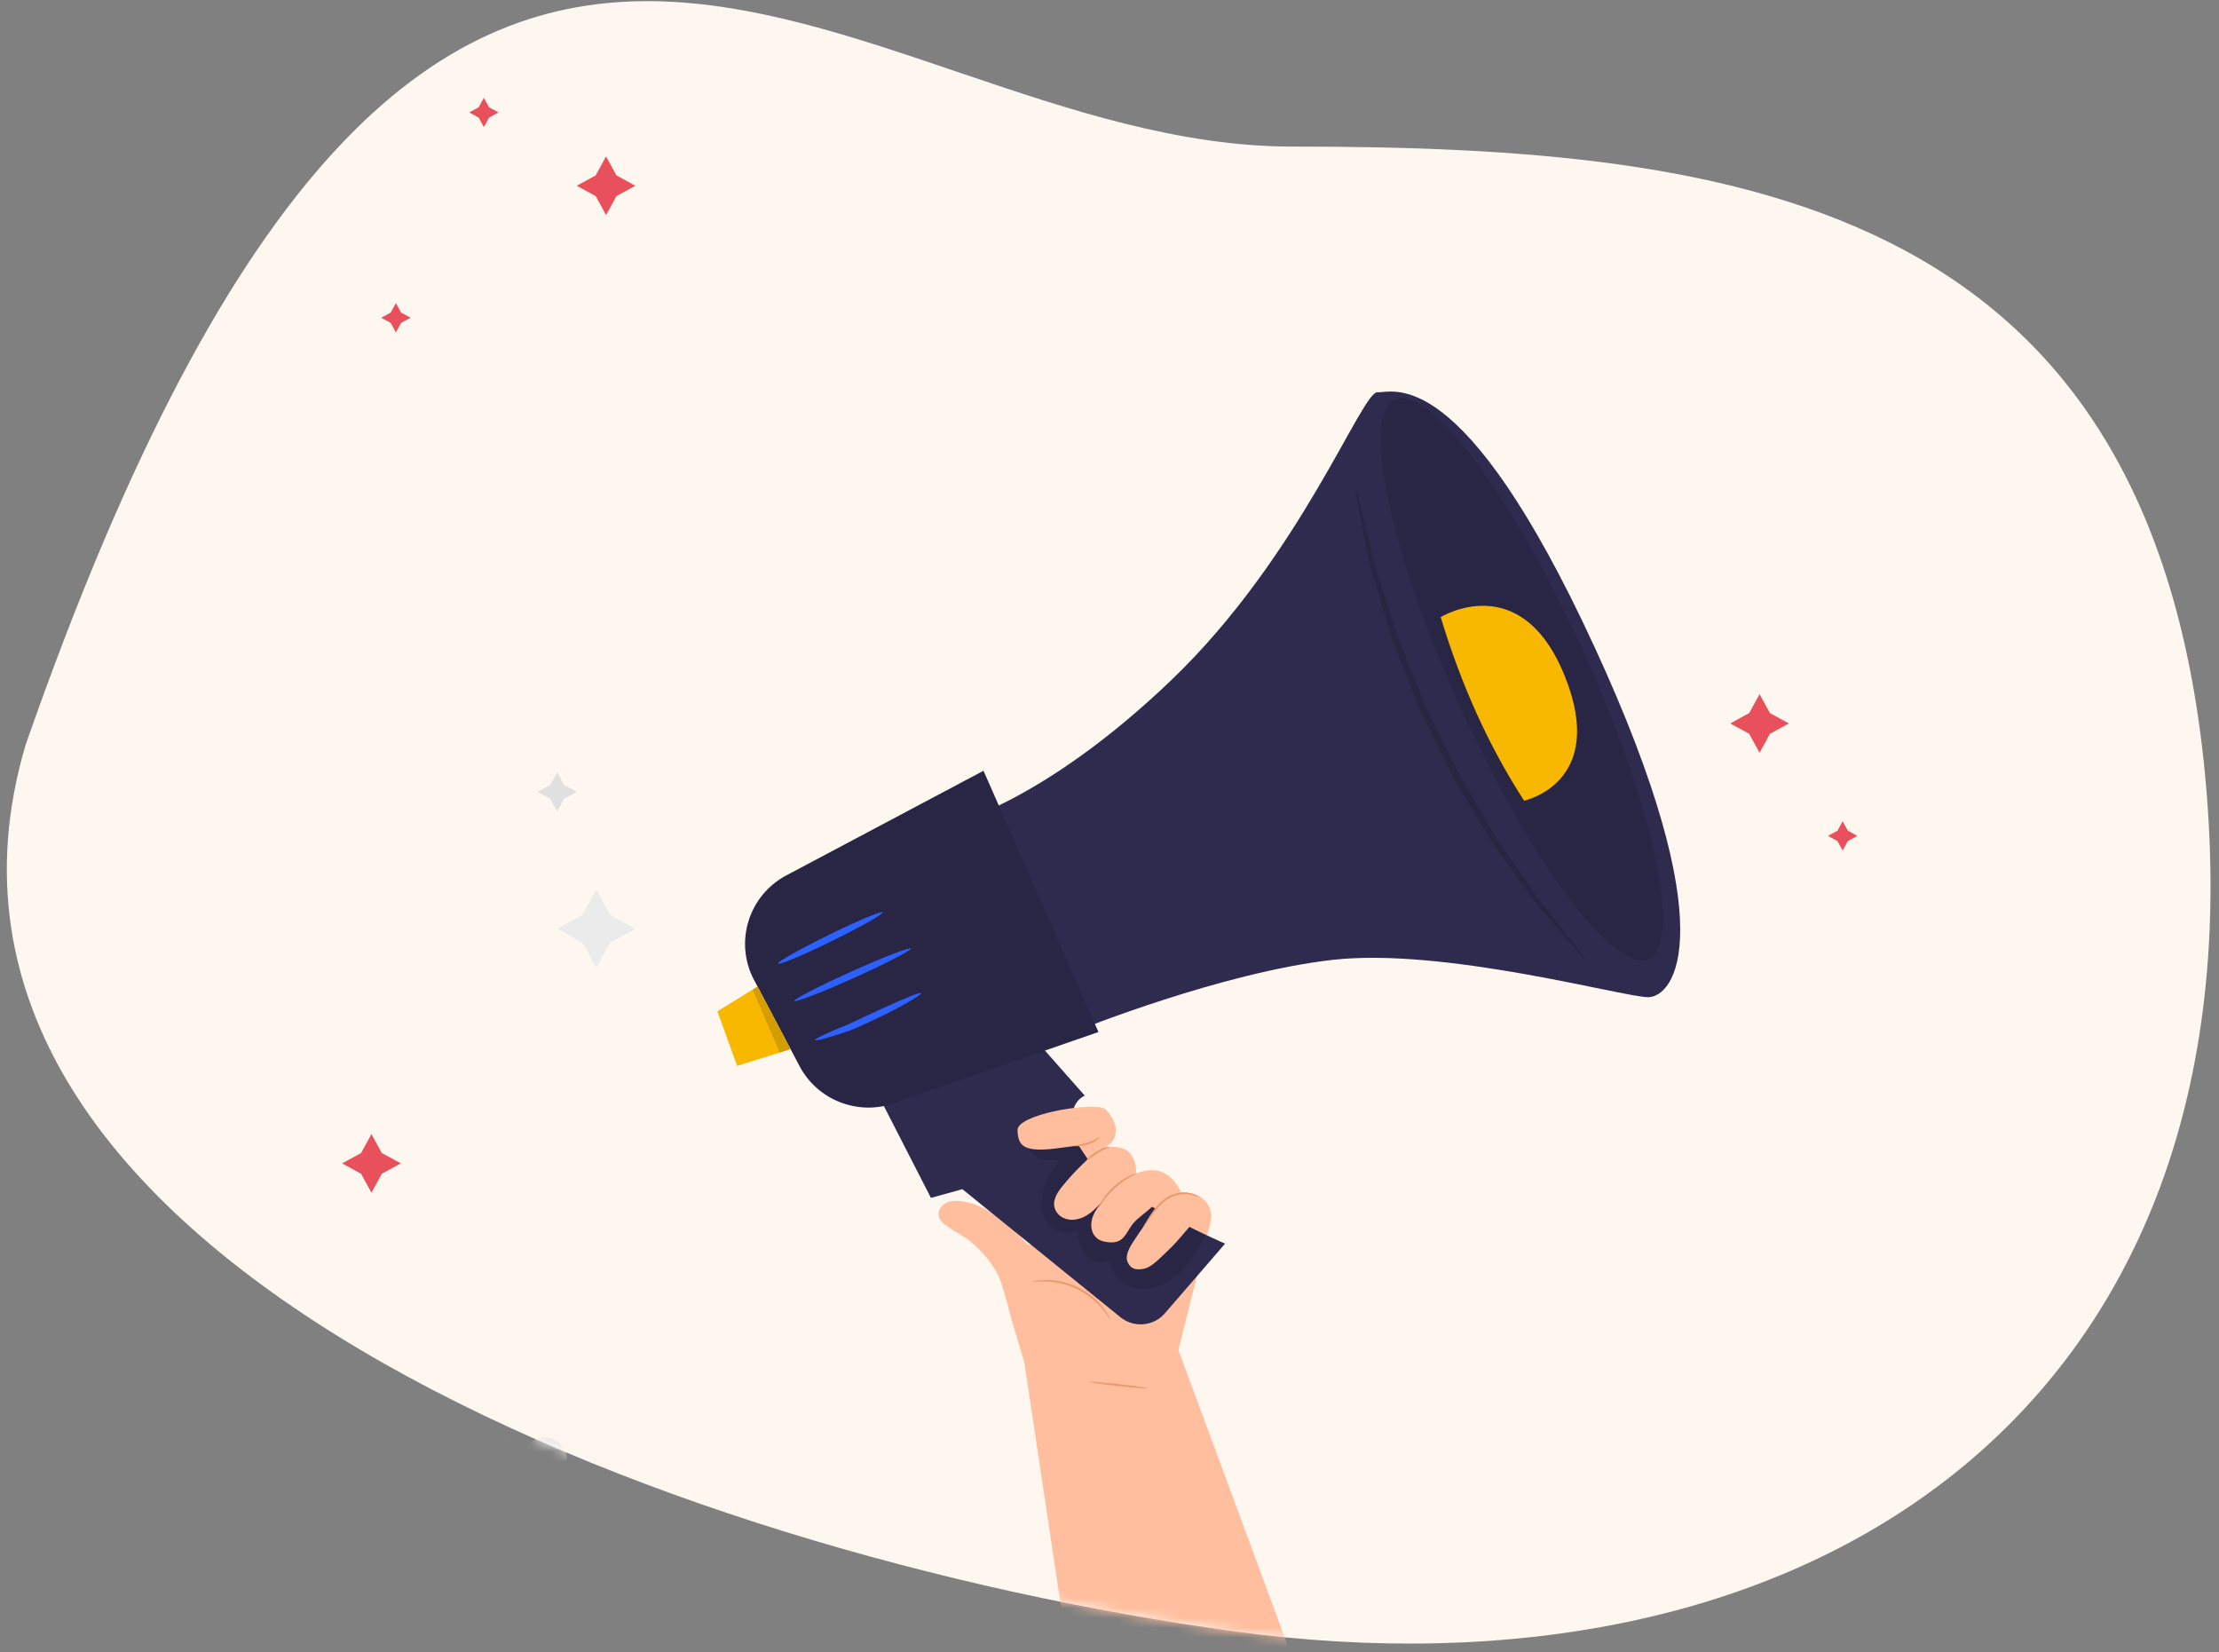 <svg xmlns="http://www.w3.org/2000/svg" xmlns:xlink="http://www.w3.org/1999/xlink" width="227" height="169" viewBox="0 0 227 169">
    <rect x="0" y="0" width="227" height="169" fill="#808080" stroke="none"/>
    <defs>
        <path id="prefix__a" d="M100.853 166.851c57.796-7.933 138.995-38.531 123.526-90.661-42.328-121.26-83.274-61.196-129.59-61.196-46.315 0-89.527 5.666-93.663 67.995-4.137 62.33 41.93 91.795 99.727 83.862z"/>
    </defs>
    <g fill="none" fill-rule="evenodd" transform="matrix(-1 0 0 1 227 0)">
        <mask id="prefix__b" fill="#fff">
            <use xlink:href="#prefix__a"/>
        </mask>
        <use fill="#FEF7F0" xlink:href="#prefix__a"/>
        <g mask="url(#prefix__b)">
            <g>
                <path fill="#F5F5F5" d="M52 0.443L50.232 3.675 47 5.443 50.232 7.211 52 10.443 53.768 7.211 57 5.443 53.768 3.675z" transform="translate(37 .557)"/>
                <path fill="#EBEBEB" d="M129 90.443L130.414 93.029 133 94.443 130.414 95.857 129 98.443 127.586 95.857 125 94.443 127.586 93.029z" transform="translate(37 .557)"/>
                <path fill="#E0E0E0" d="M133 78.443L133.707 79.736 135 80.443 133.707 81.15 133 82.443 132.293 81.15 131 80.443 132.293 79.736zM39 1.443L39.707 2.736 41 3.443 39.707 4.15 39 5.443 38.293 4.15 37 3.443 38.293 2.736z" transform="translate(37 .557)"/>
                <path fill="#EBEBEB" d="M140.957 148.297c-.206-1.062-1.236-1.892-2.3-1.853-1.055.039-2.015.927-2.158 1.988-.153-1.06-1.121-1.94-2.176-1.968-1.064-.03-2.088.81-2.284 1.873-.143.774.119 1.58.548 2.237.429.656 1.015 1.188 1.594 1.711.812.734 1.561 1.424 2.373 2.158.805-.74 1.49-1.437 2.295-2.178.575-.53 1.157-1.066 1.58-1.726.423-.66.677-1.47.528-2.242" transform="translate(37 .557)"/>
                <g>
                    <path fill="#FFBE9D" d="M67.213 99.356l1.387-4.644c.243-1.007.565-2.194.997-3.55.389-1.218 1.387-2.498 2.297-3.42 1.417-1.434 2.091-1.444 3.043-2.205.087-.056.184-.135.265-.179.198-.106.342-.247.464-.398.82-.884.032-2.252-1.635-2.122-1.254.098-3.3.455-6.628 3.873-.041.052-.085.095-.126.149-1.746 2.26-3.386-4.192-3.682-6.594-.192-1.558-1.884-2.516-3.416-1.952l-8.105 3.775c-.67-.235-1.464-.196-2.366.08-1.194.439-1.856 1.66-1.545 2.846l3.288 13.066-14.265 38.587 25.42-6.6 4.607-30.712z" transform="translate(37 .557) translate(18 39.443)"/>
                    <path fill="#2f2b4f" d="M83.2 69.978l-6.433 12.551-3.217-.89-16.168 13.095c-1.376 1.115-3.393.936-4.55-.402l-6.156-7.123s12.413-5.324 14.709-9.73c2.295-4.408-.357-5.407-.357-5.407l5.842-6.61 16.33 4.516zM74.856 44.339s-9.417-2.074-22.668-14.761C38.938 16.89 32.71.042 31.088.124c-1.621.082-8.704-3.192-22.173 25.982C-4.555 55.28.75 62.055 3.43 62c2.68-.054 20.88-5.104 32.248-3.818 11.368 1.287 25.98 7.186 25.98 7.186l13.197-21.03z" transform="translate(37 .557) translate(18 39.443)"/>
                    <path fill="#2f2b4f" d="M94.86 60.24l-3.212 6.082-1.44 2.725c-1.973 3.736-6.539 5.28-10.39 3.514L59.633 65.56 71.39 38.841l20.164 10.7c3.871 2.054 5.349 6.834 3.307 10.7" transform="translate(37 .557) translate(18 39.443)"/>
                    <path fill="#000" d="M94.86 60.24l-3.212 6.082-1.44 2.725c-1.973 3.736-6.539 5.28-10.39 3.514L59.633 65.56 71.39 38.841l20.164 10.7c3.871 2.054 5.349 6.834 3.307 10.7" opacity=".139" transform="translate(37 .557) translate(18 39.443)"/>
                    <path fill="#2f2b4f" d="M10.003 26.637C2.834 42.441-.15 56.524 3.338 58.092c3.487 1.569 12.126-9.972 19.295-25.775C29.8 16.513 32.785 2.43 29.298.862 25.81-.706 17.172 10.833 10.003 26.637" transform="translate(37 .557) translate(18 39.443)"/>
                    <path fill="#000" d="M10.003 26.637C2.834 42.441-.15 56.524 3.338 58.092c3.487 1.569 12.126-9.972 19.295-25.775C29.8 16.513 32.785 2.43 29.298.862 25.81-.706 17.172 10.833 10.003 26.637" opacity=".139" transform="translate(37 .557) translate(18 39.443)"/>
                    <path fill="#F9B800" d="M96.592 69.028L91.122 67.317 94.507 60.909 98.61 63.448z" transform="translate(37 .557) translate(18 39.443)"/>
                    <path fill="#000" d="M94.507 60.909L91.122 67.317 92.246 67.669 94.998 61.212z" opacity=".149" transform="translate(37 .557) translate(18 39.443)"/>
                    <path fill="#2C60FF" d="M90.738 62.387c-.08.176-2.81-.88-6.098-2.36-3.289-1.48-5.889-2.822-5.809-2.998.08-.176 2.81.881 6.099 2.36 3.287 1.48 5.887 2.822 5.808 2.998M92.42 58.57c-.086.174-2.557-.863-5.518-2.315-2.963-1.453-5.294-2.771-5.208-2.944.085-.173 2.555.863 5.518 2.316 2.962 1.453 5.294 2.77 5.208 2.943M88.616 66.39c-.03.093-.679-.056-1.716-.375-.517-.159-1.131-.36-1.81-.594-.675-.244-1.375-.597-2.125-.935-2.993-1.383-5.278-2.738-5.204-2.898.09-.19 2.532.892 5.497 2.262.744.336 1.433.706 2.084.976.653.263 1.239.508 1.728.724.978.433 1.574.748 1.546.84" transform="translate(37 .557) translate(18 39.443)"/>
                    <path fill="#F9B800" d="M24.618 23.123s-8.184-5.053-12.662 5.956C7.478 40.09 16.089 41.9 16.089 41.9c3.524-5.44 6.387-11.676 8.529-18.776" transform="translate(37 .557) translate(18 39.443)"/>
                    <path fill="#000" d="M33.323 10.002c.047.008-.07.756-.32 2.103-.26 1.345-.626 3.298-1.151 5.696l-1.13 3.853-.635 2.146-.335 1.122c-.122.376-.281.745-.424 1.125l-1.849 4.75-.487 1.246c-.159.42-.384.816-.575 1.23l-1.216 2.498c-.412.842-.82 1.676-1.22 2.497-.21.405-.383.826-.616 1.211l-.683 1.152-2.608 4.385c-.213.346-.405.7-.626 1.028l-.681.957-1.303 1.827-2.347 3.269c-1.564 1.888-2.877 3.378-3.779 4.411-.907 1.03-1.426 1.584-1.463 1.553-.037-.03.41-.643 1.253-1.726l3.605-4.551 2.259-3.296 1.262-1.83.661-.956c.216-.328.403-.682.61-1.028l2.556-4.376.672-1.146c.23-.384.401-.802.608-1.206l1.208-2.48 1.21-2.479c.192-.41.417-.803.576-1.22l.49-1.235 1.874-4.703c.146-.376.309-.741.435-1.113l.346-1.11c.229-.729.45-1.438.666-2.122l1.206-3.809c.569-2.349 1.031-4.261 1.362-5.623.334-1.327.54-2.058.589-2.05" opacity=".149" transform="translate(37 .557) translate(18 39.443)"/>
                    <path fill="#000" d="M48.638 86.335c.746 1.35 1.508 2.72 2.613 3.798 1.105 1.079 2.622 1.843 4.162 1.689 1.54-.155 2.998-1.428 3.015-2.968.738.552 1.87.253 2.483-.437.612-.69.81-1.648.884-2.565 1.004.59 2.4.122 3.069-.827.67-.95.712-2.228.387-3.342-.325-1.115-.973-2.103-1.612-3.073.773.062 1.592.116 2.283-.233.692-.35 1.158-1.26.755-1.919-.237-.386-.69-.579-1.125-.714-1.211-.377-2.061-.68-3.322-.534-.293.003.505 3.31-7.408 7.835-4.67 2.67-6.184 3.29-6.184 3.29" opacity=".139" transform="translate(37 .557) translate(18 39.443)"/>
                    <path fill="#EB996E" d="M66.456 91.114c-.006.036-.532-.064-1.386-.041-.85.019-2.036.204-3.208.764-1.172.56-2.06 1.365-2.607 2.012-.553.648-.804 1.12-.836 1.101-.011-.006.04-.13.155-.342.115-.212.302-.509.569-.85.527-.683 1.425-1.53 2.63-2.104 1.207-.576 2.431-.743 3.296-.725.434.007.784.047 1.022.091.239.043.367.082.365.094" transform="translate(37 .557) translate(18 39.443)"/>
                    <path fill="#FFBE9D" d="M49.153 84.237c1.275 1.22 2.147 2.565 3.484 3.793.607.557 1.55 1.614 2.365 1.755.814.14 1.336.033 1.658-.725.261-.614-.208-1.452-.531-1.958-.852-1.33-1.666-2.37-2.304-3.404-.3-.485.088-.585.229-.36.613.633 1.529 1.181 2.078 1.87.753.945.89 2.195 2.858 1.8.26-.053.52-.143.73-.303.742-.565.773-1.547.46-2.333-.244-.617-.672-1.14-1.095-1.652.838.942 1.753 1.935 3.085 2.042.775.062 1.552-.297 1.866-1.005.394-.892-.171-1.753-.739-2.45-1.005-1.235-2.127-2.376-3.345-3.404-.454-.382-1.032-.596-1.627-.6-.689-.005-1.551.124-1.977.722-.774 1.083-.535 2.04-.535 2.04s-1.729-.871-3.118.041c-1.388.913-1.732 2.481-1.732 2.481l-1.81 1.65z" transform="translate(37 .557) translate(18 39.443)"/>
                    <path fill="#FFBE9D" d="M58.35 76.925c-.534-.536-.659-1.518-.244-2.328.294-.574.665-1.13 1.041-1.257 1.644-.552 8.828.685 8.762 2.272-.067 1.63-.59 2.348-4.489 1.787-.685-.098-1.761-.233-1.761-.233l-.941 1.406-2.367-1.647z" transform="translate(37 .557) translate(18 39.443)"/>
                    <path fill="#EB996E" d="M59.637 83.572c-.057.035-.603-1.076-1.72-2.072-1.104-1.009-2.267-1.442-2.238-1.501.008-.023.308.054.76.266.452.21 1.048.573 1.616 1.085.566.512.986 1.067 1.241 1.494.257.427.363.718.341.728M60.846 78.694c-.036.034-.51-.352-1.157-.746-.322-.197-.62-.363-.843-.463-.222-.103-.37-.132-.369-.163 0-.026.17-.047.419.028.25.07.57.223.9.425.664.404 1.098.876 1.05.919M62.052 77.219c-.005.042-.63.06-1.384-.156-.374-.114-.69-.293-.885-.462-.197-.167-.28-.306-.26-.323.038-.035.484.387 1.206.59.712.206 1.333.283 1.323.35M55.07 85.537c-.023.016-.277-.307-.655-.848-.385-.528-.876-1.317-1.676-1.897-.801-.581-1.744-.719-2.375-.627-.645.09-.981.354-1.001.317-.007-.01.069-.081.23-.18.158-.101.414-.212.747-.278.661-.136 1.668-.014 2.518.603.846.615 1.322 1.436 1.678 1.983.347.562.557.91.534.927M60.566 101.356c.006.056-1.309.244-2.936.42-1.628.176-2.952.274-2.958.218-.007-.056 1.308-.244 2.936-.42 1.627-.176 2.952-.274 2.958-.218" transform="translate(37 .557) translate(18 39.443)"/>
                </g>
                <path fill="#E8505B" d="M140.5 9.443L141.03 10.413 142 10.943 141.03 11.473 140.5 12.443 139.97 11.473 139 10.943 139.97 10.413zM149.5 30.443L150.03 31.413 151 31.943 150.03 32.473 149.5 33.443 148.97 32.473 148 31.943 148.97 31.413zM.97 84.413L0 84.943.97 85.473 1.5 86.443 2.03 85.473 3 84.943 2.03 84.413 1.5 83.443zM128 15.443L129.06 17.382 131 18.443 129.06 19.503 128 21.443 126.94 19.503 125 18.443 126.94 17.382zM10 70.443L11.061 72.382 13 73.443 11.061 74.504 10 76.443 8.939 74.504 7 73.443 8.939 72.382zM150.94 117.383L149 118.443 150.94 119.504 152 121.443 153.061 119.504 155 118.443 153.061 117.383 152 115.443z" transform="translate(37 .557)"/>
            </g>
        </g>
    </g>
</svg>
